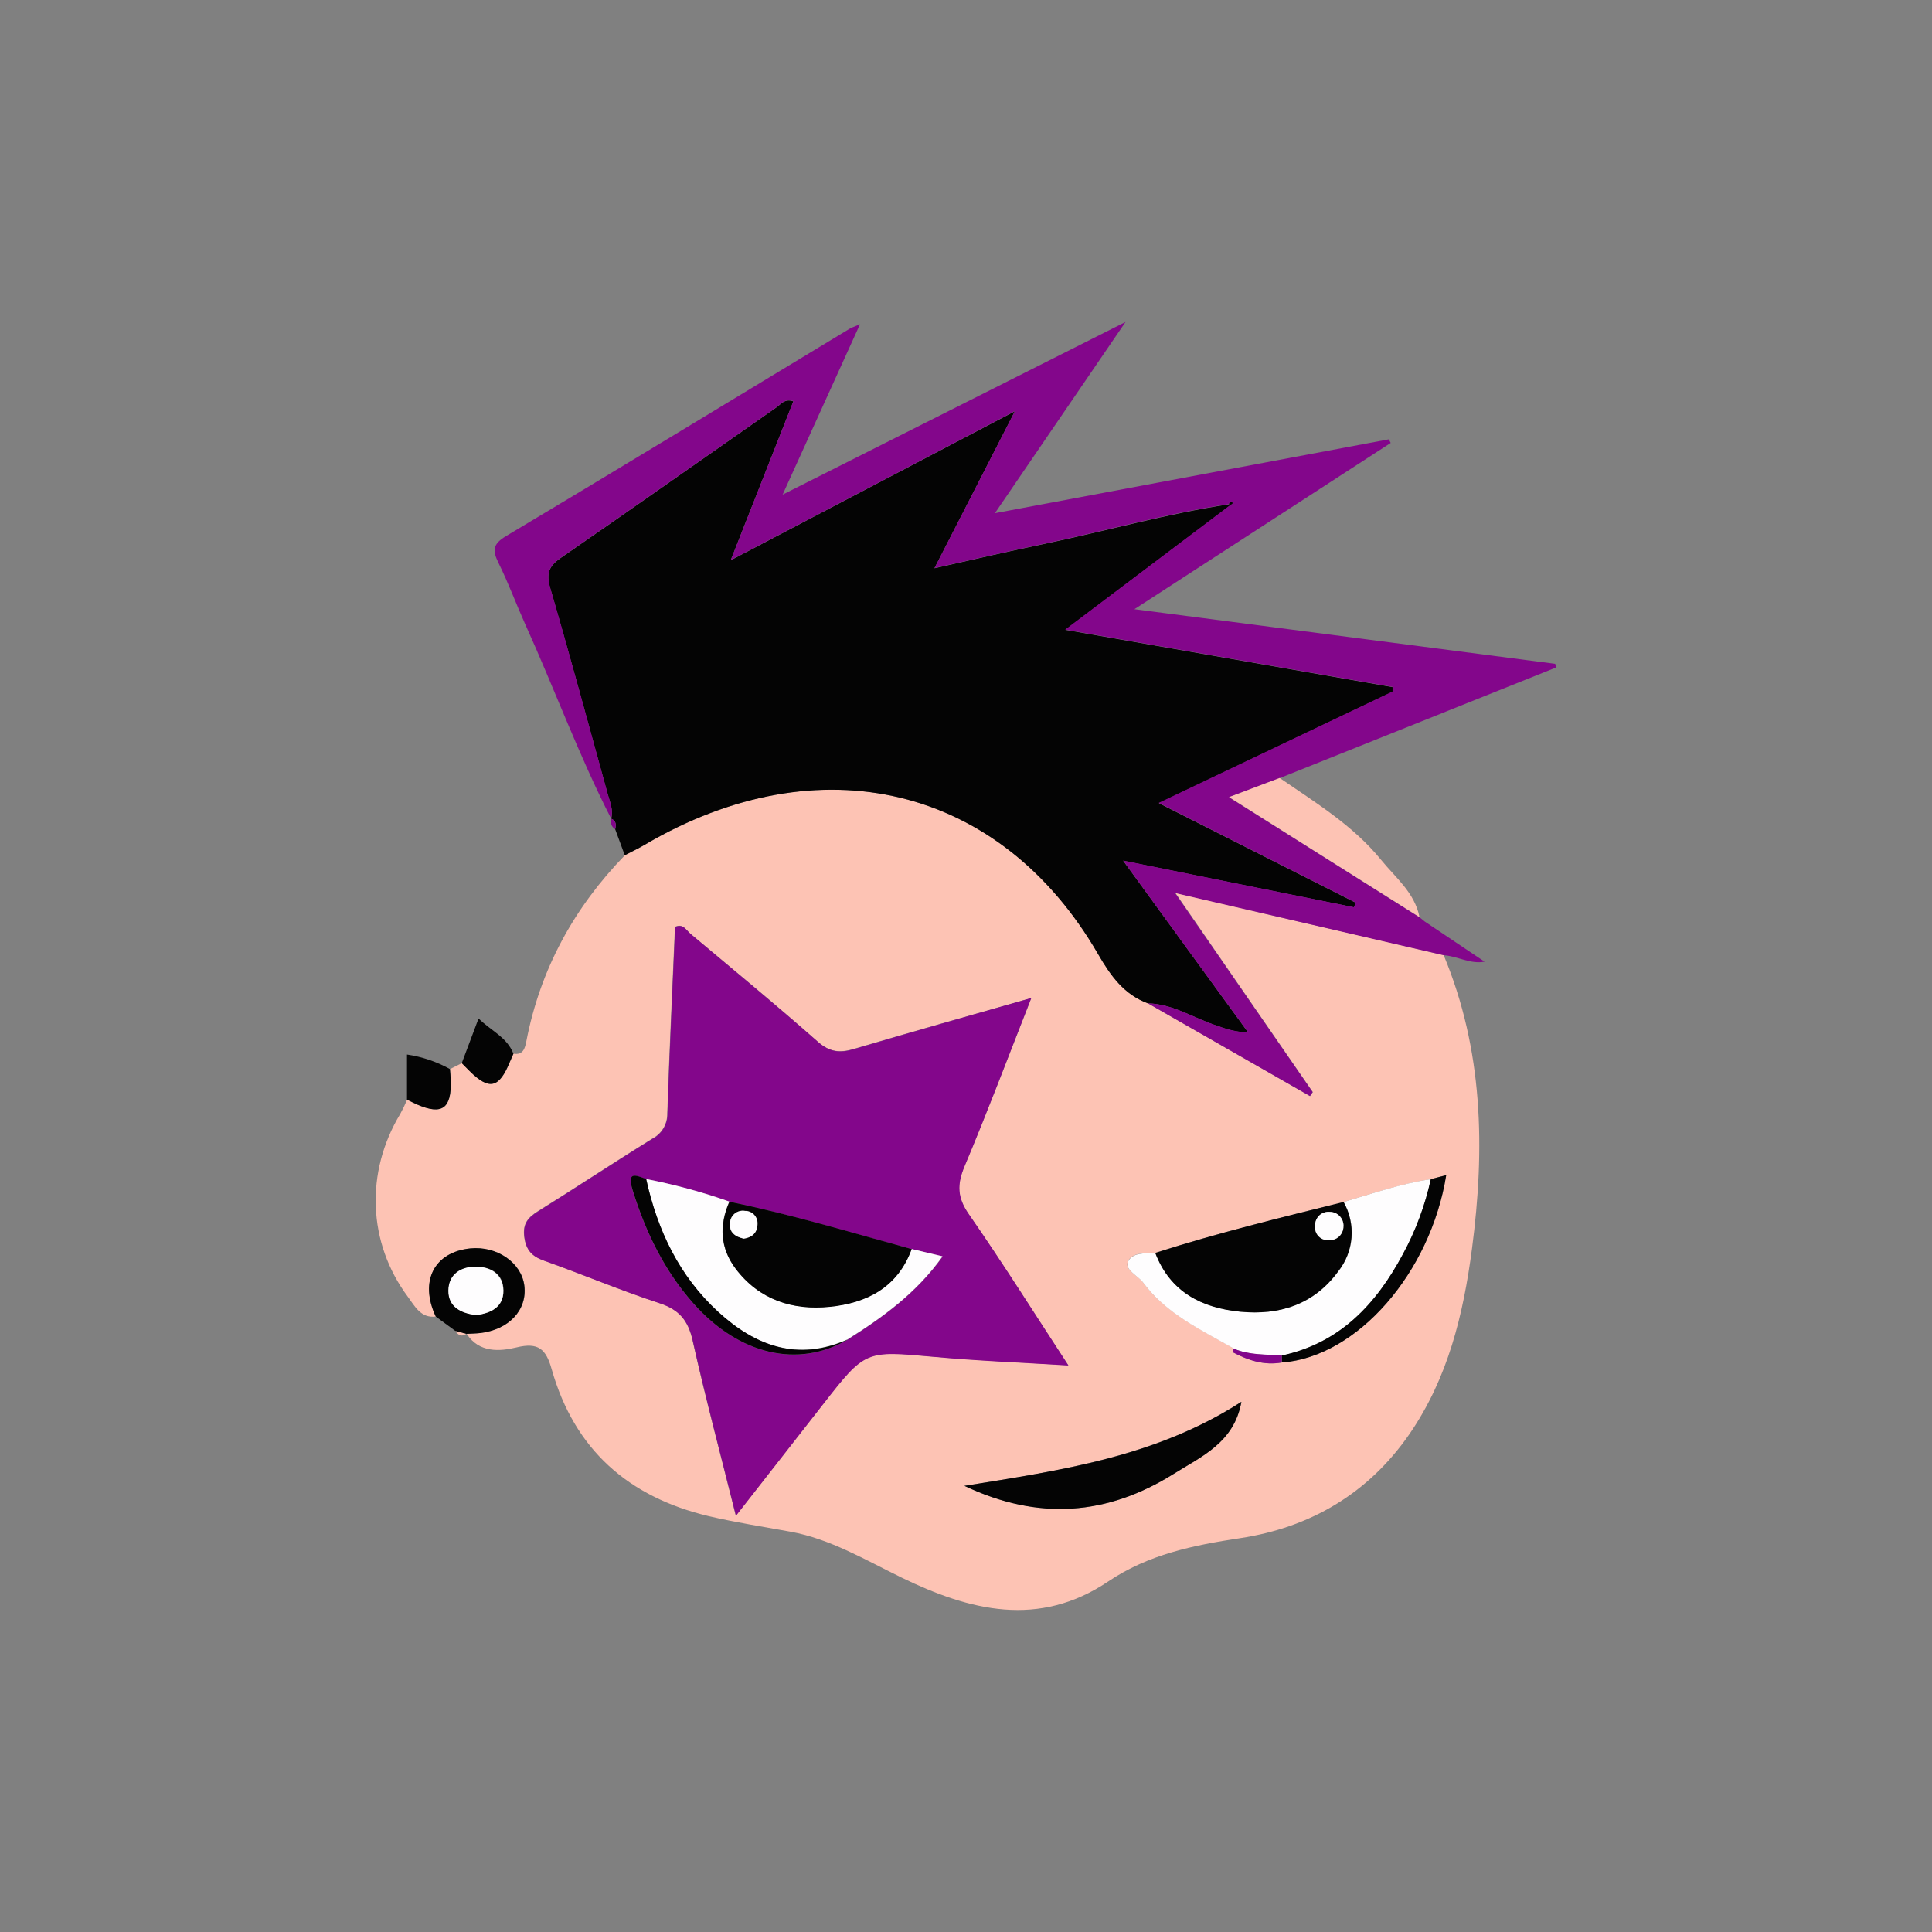 <svg width="50" height="50" viewBox="0 0 50 50" fill="none" xmlns="http://www.w3.org/2000/svg">
<rect x="0" y="0" width="50" height="50" fill="#808080" stroke="none"/>
<path d="M37.361 24.717C38.386 27.172 38.435 29.719 38.095 32.314C37.87 34.026 37.474 35.66 36.481 37.107C35.408 38.66 33.905 39.532 32.096 39.807C30.881 39.991 29.721 40.227 28.679 40.929C26.885 42.136 25.099 41.687 23.334 40.828C22.398 40.372 21.492 39.829 20.459 39.64C19.753 39.511 19.034 39.401 18.331 39.235C16.272 38.742 14.869 37.524 14.277 35.435C14.131 34.916 13.934 34.732 13.367 34.871C12.933 34.975 12.403 35.018 12.077 34.52C12.195 34.513 12.312 34.513 12.423 34.499C13.171 34.414 13.649 33.902 13.573 33.276C13.5 32.678 12.866 32.239 12.172 32.309C11.23 32.406 10.853 33.161 11.28 34.072C10.889 34.122 10.733 33.799 10.555 33.56C9.515 32.163 9.449 30.334 10.359 28.827C10.425 28.708 10.484 28.585 10.536 28.459C10.622 28.501 10.708 28.546 10.796 28.585C11.444 28.865 11.688 28.692 11.669 27.961C11.669 27.862 11.654 27.765 11.647 27.667L11.953 27.514C12.02 27.582 12.087 27.65 12.156 27.717C12.663 28.223 12.92 28.164 13.198 27.478C13.228 27.408 13.259 27.338 13.29 27.269C13.54 27.312 13.587 27.124 13.621 26.951C13.982 25.078 14.859 23.486 16.173 22.133C16.345 22.042 16.526 21.96 16.687 21.862C21.204 19.207 25.893 20.325 28.421 24.692C28.749 25.257 29.093 25.737 29.711 25.966L33.906 28.367L33.976 28.264L30.417 23.105L37.361 24.717ZM33.176 35.261C35.127 35.118 37.022 32.939 37.428 30.413L37.029 30.517C36.256 30.636 35.519 30.891 34.772 31.108C33.138 31.513 31.504 31.911 29.899 32.423C29.631 32.433 29.282 32.408 29.185 32.662C29.107 32.866 29.446 33.008 29.583 33.191C30.195 34.007 31.095 34.417 31.939 34.902C31.925 34.915 31.913 34.93 31.905 34.947C31.905 34.963 31.905 34.993 31.914 34.998C32.312 35.21 32.723 35.341 33.176 35.261ZM26.69 25.828C25.076 26.289 23.586 26.704 22.104 27.142C21.733 27.253 21.469 27.23 21.161 26.956C20.082 26 18.97 25.087 17.863 24.161C17.755 24.07 17.673 23.887 17.467 23.987C17.399 25.594 17.321 27.202 17.268 28.81C17.271 28.947 17.236 29.081 17.166 29.198C17.096 29.314 16.995 29.408 16.875 29.469C15.888 30.081 14.92 30.724 13.93 31.338C13.673 31.499 13.524 31.655 13.565 31.996C13.605 32.337 13.757 32.51 14.077 32.622C15.076 32.981 16.054 33.392 17.06 33.721C17.569 33.888 17.804 34.162 17.922 34.689C18.254 36.17 18.645 37.636 19.041 39.222C19.841 38.199 20.572 37.27 21.293 36.341C22.391 34.934 22.389 34.95 24.144 35.108C25.28 35.21 26.42 35.257 27.645 35.333C26.746 33.958 25.937 32.669 25.069 31.42C24.767 30.986 24.76 30.648 24.958 30.177C25.553 28.78 26.09 27.354 26.69 25.828ZM32.127 36.279C29.919 37.698 27.476 38.048 24.96 38.453C26.877 39.361 28.66 39.217 30.379 38.142C31.093 37.692 31.941 37.334 32.127 36.279Z" fill="#FDC3B4"/>
<path d="M29.708 25.968C29.089 25.738 28.745 25.258 28.418 24.693C25.89 20.327 21.2 19.208 16.684 21.863C16.517 21.961 16.341 22.044 16.169 22.134L15.921 21.46C15.951 21.341 15.945 21.239 15.815 21.186V21.192C15.877 20.966 15.784 20.762 15.726 20.554C15.235 18.773 14.754 16.989 14.237 15.217C14.127 14.838 14.207 14.65 14.514 14.438C16.379 13.151 18.231 11.844 20.089 10.547C20.207 10.469 20.299 10.308 20.532 10.387C20.009 11.715 19.491 13.028 18.91 14.5L26.265 10.644L24.183 14.707C25.243 14.468 26.13 14.262 27.028 14.076C28.62 13.744 30.188 13.297 31.799 13.053L31.832 13.087L27.572 16.301L36.044 17.784C36.044 17.824 36.044 17.866 36.044 17.903L29.992 20.787L35.088 23.364L35.041 23.483L29.068 22.276C30.192 23.82 31.248 25.273 32.306 26.725C32.042 26.712 31.782 26.657 31.536 26.56C30.923 26.37 30.373 25.983 29.708 25.968Z" fill="#040404"/>
<path d="M31.801 13.047C30.191 13.286 28.62 13.738 27.03 14.07C26.133 14.256 25.241 14.467 24.185 14.701L26.267 10.638L18.913 14.494C19.493 13.022 20.012 11.709 20.535 10.381C20.299 10.305 20.206 10.463 20.092 10.541C18.233 11.838 16.381 13.145 14.516 14.432C14.209 14.644 14.129 14.832 14.24 15.211C14.757 16.983 15.237 18.767 15.729 20.548C15.786 20.756 15.879 20.96 15.817 21.186C14.978 19.549 14.347 17.818 13.589 16.147C13.354 15.623 13.155 15.082 12.901 14.568C12.743 14.247 12.749 14.082 13.093 13.876C16.065 12.101 19.022 10.301 21.985 8.51C22.032 8.481 22.086 8.465 22.257 8.391L20.254 12.801L29.129 8.333L25.748 13.281L35.943 11.37L35.991 11.464L29.358 15.766L40.248 17.18L40.278 17.272L33.118 20.138L31.808 20.633L36.737 23.739L36.871 23.848L38.434 24.897L38.426 24.887C38.051 24.962 37.719 24.743 37.36 24.721L30.41 23.111L33.971 28.263L33.901 28.366L29.706 25.965C30.372 25.981 30.922 26.368 31.535 26.556C31.781 26.652 32.041 26.708 32.305 26.721C31.245 25.269 30.185 23.816 29.067 22.271L35.039 23.479L35.086 23.359L29.987 20.779L36.039 17.896C36.039 17.855 36.039 17.814 36.039 17.777L27.567 16.294L31.827 13.079L31.902 13.021C31.859 12.968 31.827 12.993 31.801 13.047Z" fill="#83068B"/>
<path d="M36.737 23.736L31.808 20.629L33.118 20.134C34.046 20.772 35.018 21.363 35.743 22.254C36.116 22.713 36.612 23.101 36.737 23.736Z" fill="#FDC3B4"/>
<path d="M11.277 34.072C10.849 33.161 11.231 32.406 12.169 32.309C12.859 32.239 13.496 32.678 13.569 33.276C13.646 33.905 13.168 34.415 12.42 34.5C12.302 34.513 12.184 34.513 12.073 34.52H12.065L11.788 34.447L11.277 34.072ZM12.324 34.034C12.704 33.988 13.031 33.832 13.031 33.4C13.031 32.969 12.709 32.782 12.316 32.782C11.922 32.782 11.609 32.992 11.609 33.405C11.609 33.819 11.943 33.991 12.324 34.034Z" fill="#040404"/>
<path d="M13.287 27.27C13.256 27.34 13.224 27.409 13.195 27.48C12.917 28.164 12.66 28.223 12.152 27.719C12.084 27.652 12.017 27.584 11.95 27.515C12.085 27.157 12.22 26.798 12.385 26.358C12.72 26.686 13.12 26.843 13.287 27.27Z" fill="#040404"/>
<path d="M11.643 27.666C11.65 27.764 11.663 27.861 11.666 27.96C11.685 28.691 11.441 28.864 10.793 28.584C10.704 28.545 10.618 28.5 10.533 28.458V27.291C10.922 27.348 11.298 27.475 11.643 27.666Z" fill="#040404"/>
<path d="M15.815 21.186C15.945 21.239 15.951 21.342 15.921 21.46C15.876 21.433 15.841 21.391 15.822 21.341C15.803 21.291 15.8 21.237 15.815 21.186Z" fill="#83068B"/>
<path d="M11.788 34.449L12.065 34.522C11.943 34.605 11.86 34.556 11.788 34.449Z" fill="#FDC3B4"/>
<path d="M38.436 24.894L38.435 24.91L38.427 24.883L38.436 24.894Z" fill="#83068B"/>
<path d="M26.69 25.828C26.09 27.354 25.553 28.781 24.964 30.183C24.766 30.654 24.773 30.992 25.075 31.426C25.943 32.675 26.752 33.964 27.651 35.339C26.426 35.263 25.286 35.22 24.15 35.114C22.395 34.956 22.397 34.94 21.299 36.347C20.574 37.276 19.847 38.205 19.047 39.228C18.651 37.642 18.26 36.176 17.928 34.695C17.81 34.168 17.575 33.894 17.066 33.727C16.06 33.398 15.082 32.982 14.083 32.628C13.762 32.516 13.612 32.349 13.57 32.002C13.529 31.655 13.679 31.505 13.936 31.344C14.922 30.73 15.889 30.087 16.881 29.475C17.001 29.414 17.102 29.32 17.172 29.204C17.242 29.087 17.277 28.953 17.274 28.816C17.327 27.208 17.405 25.6 17.473 23.992C17.679 23.893 17.761 24.076 17.869 24.167C18.972 25.093 20.084 26.008 21.167 26.962C21.478 27.235 21.742 27.259 22.11 27.148C23.586 26.71 25.076 26.289 26.69 25.828ZM23.595 32.326C22.026 31.901 20.468 31.428 18.874 31.101C18.172 30.854 17.453 30.659 16.723 30.518C16.452 30.416 16.218 30.305 16.369 30.802C16.709 31.893 17.194 32.895 17.955 33.748C19.133 35.062 20.654 35.421 21.933 34.672C22.848 34.094 23.721 33.466 24.395 32.521L23.595 32.326Z" fill="#83068B"/>
<path d="M34.772 31.108C35.519 30.891 36.256 30.63 37.029 30.517C36.882 31.194 36.639 31.846 36.31 32.453C35.614 33.757 34.671 34.761 33.172 35.082C32.759 35.05 32.337 35.082 31.942 34.908C31.095 34.423 30.195 34.013 29.586 33.196C29.45 33.014 29.115 32.871 29.188 32.667C29.286 32.41 29.635 32.435 29.902 32.428C30.29 33.445 31.113 33.85 32.097 33.947C33.103 34.046 34.007 33.767 34.636 32.902C34.835 32.652 34.954 32.347 34.978 32.027C35.002 31.706 34.93 31.386 34.772 31.108Z" fill="#FEFDFE"/>
<path d="M34.772 31.108C34.929 31.387 35.001 31.706 34.976 32.026C34.951 32.346 34.831 32.651 34.633 32.901C34.004 33.765 33.102 34.045 32.093 33.946C31.11 33.849 30.286 33.444 29.898 32.426C31.504 31.911 33.138 31.513 34.772 31.108ZM34.772 31.735C34.773 31.686 34.765 31.637 34.747 31.592C34.729 31.547 34.703 31.506 34.669 31.471C34.635 31.437 34.594 31.41 34.549 31.392C34.505 31.374 34.457 31.365 34.409 31.366C34.361 31.362 34.312 31.368 34.266 31.384C34.22 31.4 34.178 31.426 34.142 31.46C34.107 31.494 34.079 31.535 34.06 31.581C34.042 31.627 34.033 31.676 34.035 31.725C34.029 31.774 34.034 31.824 34.049 31.871C34.065 31.918 34.09 31.96 34.124 31.996C34.158 32.031 34.199 32.059 34.245 32.076C34.291 32.094 34.339 32.101 34.388 32.097C34.437 32.1 34.486 32.094 34.532 32.077C34.579 32.061 34.621 32.035 34.657 32.001C34.693 31.967 34.721 31.925 34.74 31.88C34.759 31.834 34.769 31.784 34.768 31.735H34.772Z" fill="#040404"/>
<path d="M32.127 36.279C31.941 37.334 31.093 37.693 30.377 38.142C28.66 39.218 26.877 39.362 24.958 38.454C27.475 38.049 29.919 37.703 32.127 36.279Z" fill="#040404"/>
<path d="M33.172 35.081C34.671 34.761 35.614 33.757 36.31 32.452C36.64 31.844 36.882 31.192 37.029 30.516L37.428 30.412C37.022 32.938 35.127 35.118 33.177 35.261C33.176 35.202 33.175 35.141 33.172 35.081Z" fill="#040404"/>
<path d="M33.172 35.08C33.172 35.14 33.172 35.2 33.172 35.261C32.719 35.341 32.308 35.21 31.913 35.001C31.902 35.001 31.899 34.967 31.904 34.951C31.912 34.934 31.924 34.919 31.938 34.906C32.337 35.074 32.759 35.048 33.172 35.08Z" fill="#83068B"/>
<path d="M31.801 13.047C31.827 12.993 31.859 12.963 31.909 13.022L31.834 13.081L31.801 13.047Z" fill="#040404"/>
<path d="M12.324 34.034C11.939 33.991 11.602 33.829 11.604 33.405C11.607 32.981 11.92 32.781 12.311 32.782C12.702 32.783 13.018 32.978 13.026 33.4C13.034 33.822 12.704 33.988 12.324 34.034Z" fill="#FEFDFE"/>
<path d="M16.723 30.513C17.453 30.654 18.172 30.849 18.874 31.096C18.606 31.705 18.632 32.292 19.033 32.828C19.645 33.64 20.51 33.913 21.47 33.817C22.43 33.72 23.23 33.322 23.59 32.322L24.393 32.513C23.719 33.462 22.846 34.09 21.931 34.664C20.647 35.235 19.551 34.837 18.584 33.947C17.583 33.03 17.015 31.848 16.723 30.513Z" fill="#FEFDFE"/>
<path d="M23.595 32.326C23.23 33.326 22.428 33.724 21.475 33.821C20.522 33.918 19.65 33.644 19.038 32.833C18.637 32.302 18.611 31.709 18.878 31.101C20.468 31.424 22.026 31.896 23.595 32.326ZM19.237 32.06C19.452 32.03 19.59 31.919 19.597 31.687C19.6 31.642 19.594 31.598 19.58 31.556C19.565 31.515 19.542 31.476 19.512 31.444C19.482 31.412 19.446 31.386 19.406 31.369C19.366 31.351 19.323 31.342 19.279 31.343C19.231 31.333 19.182 31.335 19.135 31.347C19.088 31.36 19.044 31.382 19.006 31.413C18.969 31.445 18.938 31.484 18.917 31.529C18.896 31.573 18.885 31.622 18.884 31.671C18.869 31.896 19.03 32.008 19.246 32.055L19.237 32.06Z" fill="#040404"/>
<path d="M16.723 30.513C17.015 31.845 17.583 33.03 18.589 33.953C19.556 34.841 20.651 35.239 21.935 34.67C20.656 35.417 19.132 35.062 17.957 33.746C17.196 32.893 16.711 31.891 16.372 30.8C16.217 30.3 16.452 30.414 16.723 30.513Z" fill="#040404"/>
<path d="M34.768 31.735C34.769 31.784 34.759 31.833 34.739 31.878C34.72 31.924 34.691 31.965 34.656 31.998C34.62 32.032 34.578 32.058 34.532 32.074C34.485 32.09 34.437 32.097 34.388 32.093C34.339 32.097 34.291 32.09 34.245 32.073C34.199 32.055 34.158 32.028 34.124 31.992C34.09 31.957 34.065 31.914 34.049 31.867C34.034 31.82 34.029 31.77 34.035 31.721C34.033 31.672 34.042 31.623 34.06 31.577C34.079 31.532 34.107 31.49 34.142 31.456C34.178 31.423 34.22 31.397 34.266 31.381C34.312 31.364 34.361 31.358 34.409 31.363C34.457 31.362 34.505 31.371 34.549 31.39C34.594 31.408 34.634 31.435 34.667 31.47C34.701 31.505 34.727 31.546 34.745 31.592C34.762 31.637 34.77 31.686 34.768 31.735Z" fill="#FEFDFE"/>
<path d="M19.246 32.055C19.035 32.008 18.874 31.896 18.893 31.666C18.893 31.617 18.904 31.568 18.925 31.524C18.946 31.479 18.977 31.44 19.014 31.409C19.052 31.377 19.096 31.355 19.143 31.343C19.19 31.33 19.239 31.329 19.287 31.338C19.331 31.337 19.374 31.346 19.414 31.364C19.454 31.381 19.491 31.407 19.52 31.439C19.55 31.472 19.573 31.51 19.588 31.552C19.602 31.593 19.608 31.638 19.605 31.682C19.599 31.914 19.457 32.025 19.246 32.055Z" fill="#FEFDFE"/>
</svg>
